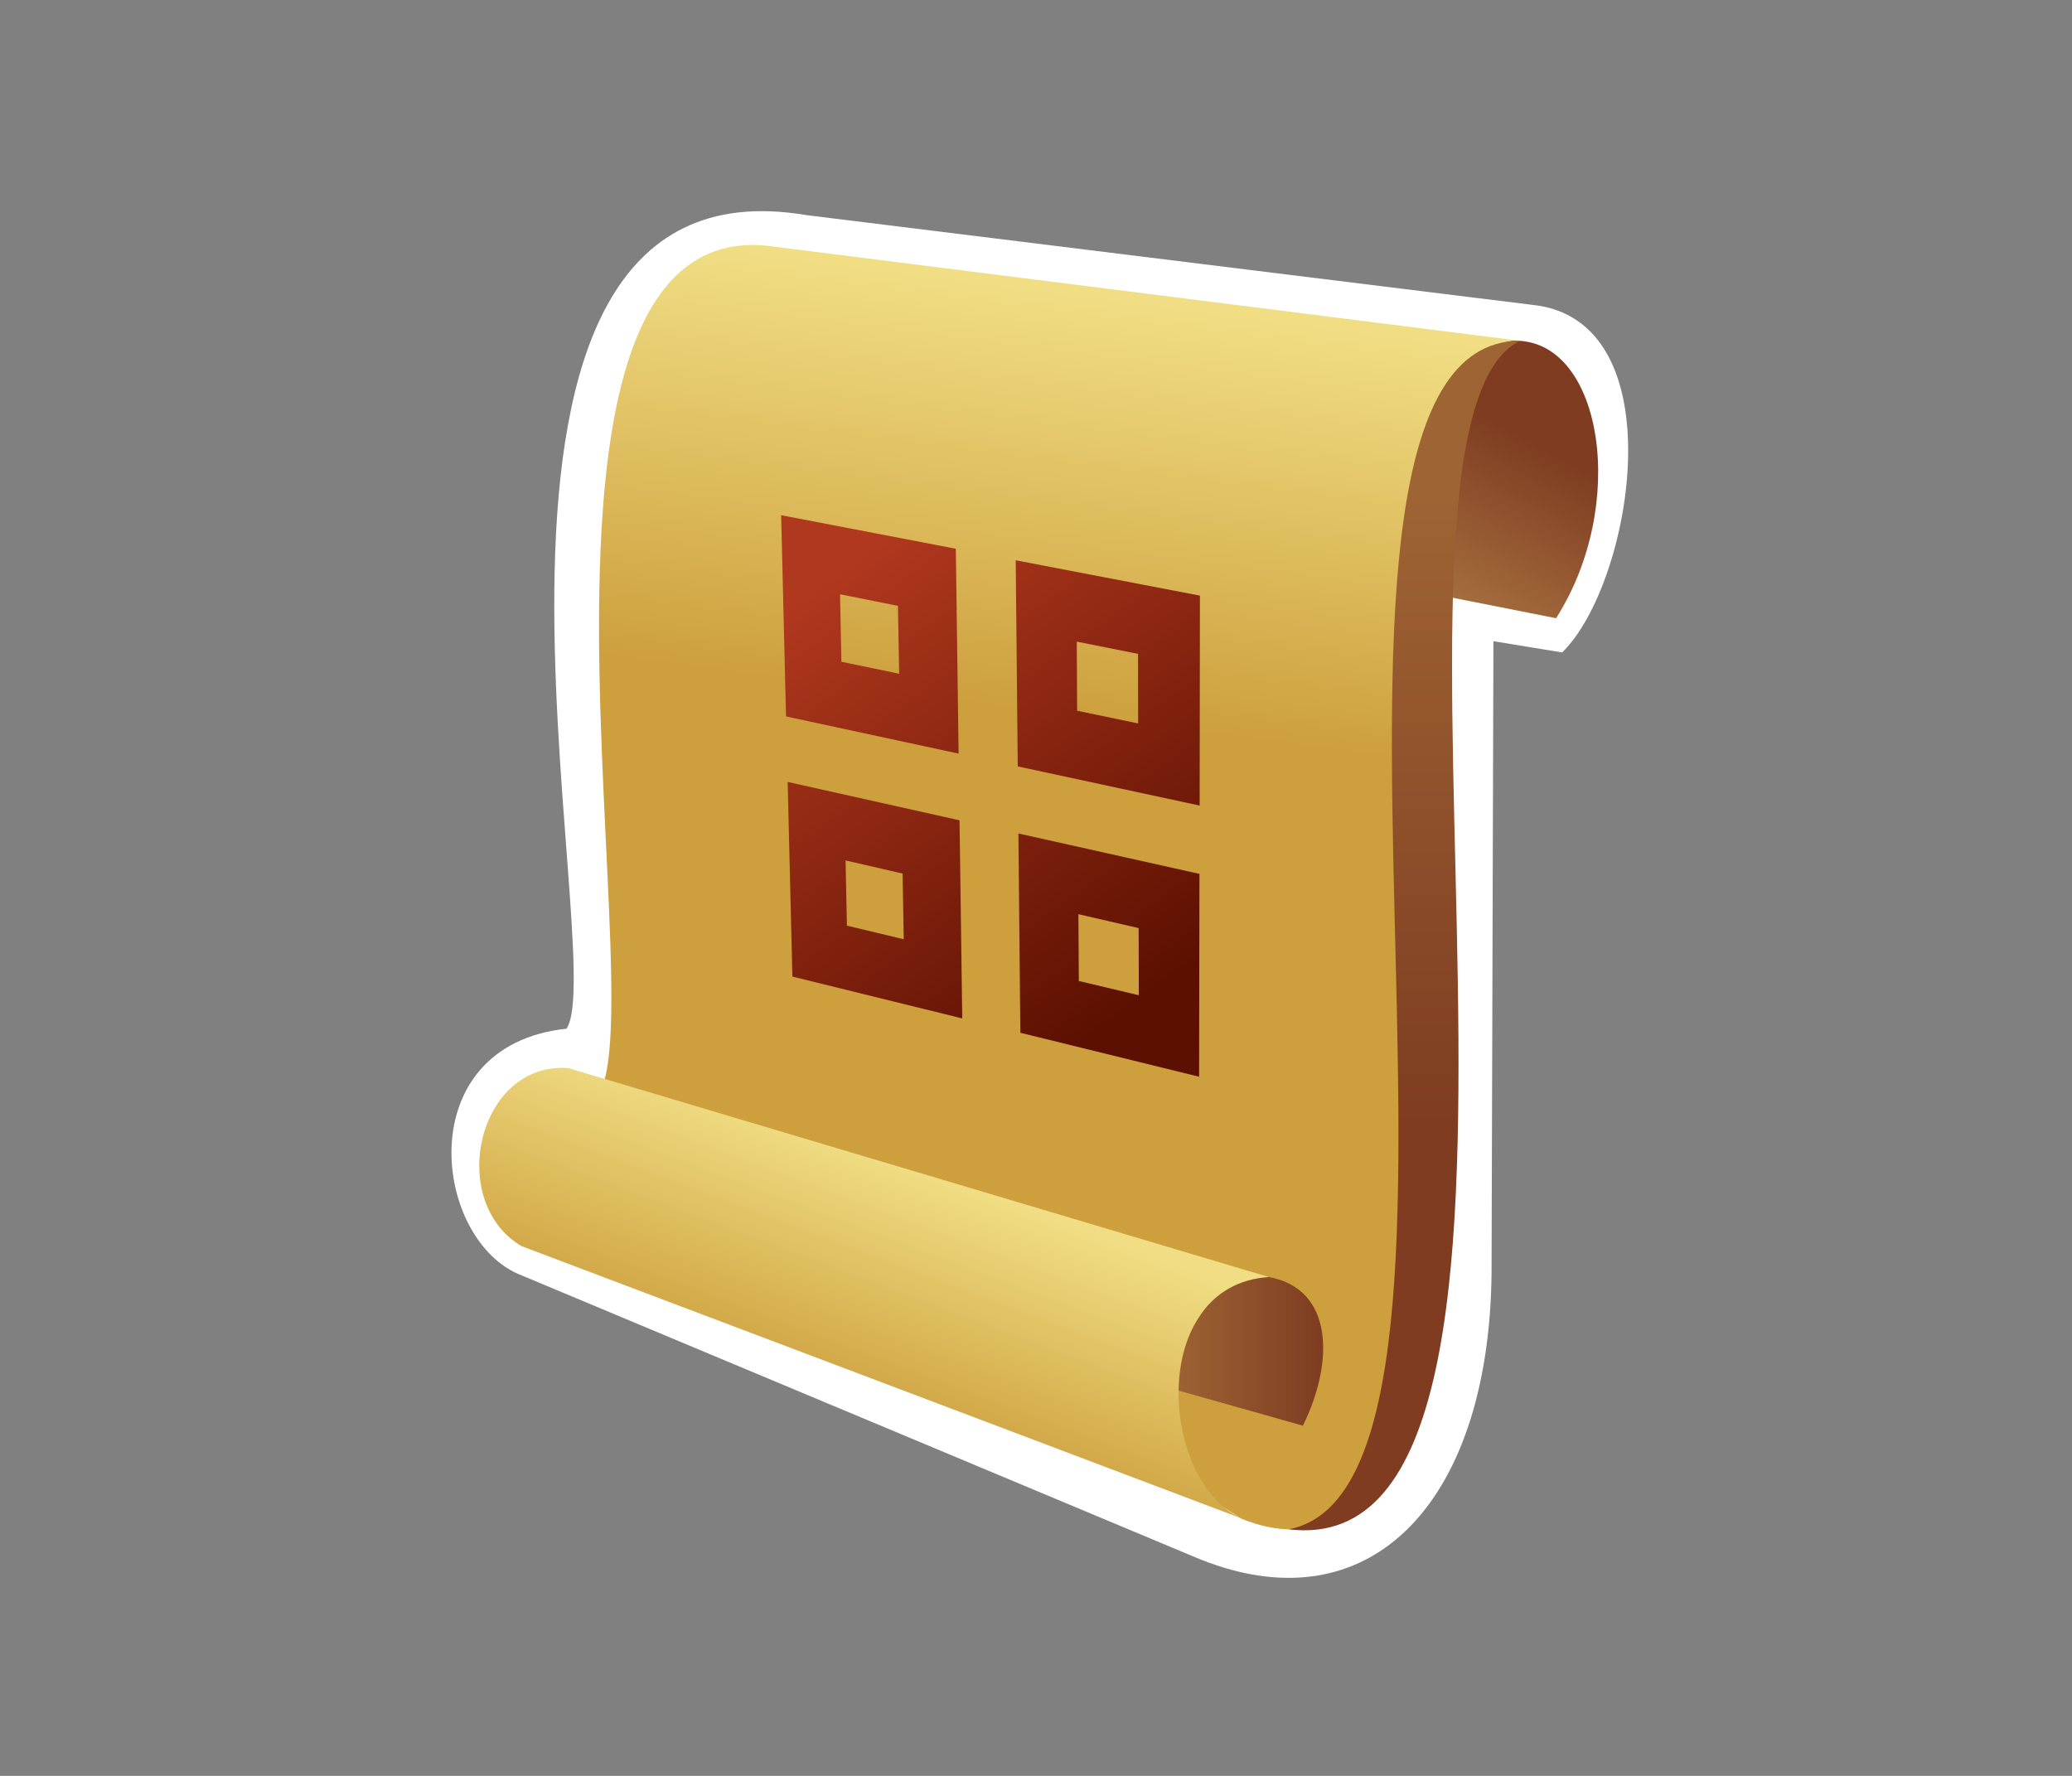 <?xml version="1.0" encoding="UTF-8"?>
<svg xmlns="http://www.w3.org/2000/svg" xmlns:xlink="http://www.w3.org/1999/xlink" contentScriptType="text/ecmascript" width="42" baseProfile="tiny" zoomAndPan="magnify" contentStyleType="text/css" viewBox="0 0 42 36" height="36" preserveAspectRatio="xMidYMid meet" version="1.1">
    <rect x="0" y="0" width="42" height="36" fill="#808080" stroke="none"/>
    <polyline fill="none" points="42.077,36.141 0.077,36.141 0.077,0.141 42.077,0.141 "/>
    <g>
        <g>
            <g>
                <g>
                    <g>
                        <path fill="#ffffff" d="M 11.484 20.853 C 12.41 19.46 8.296 3.001 16.341 4.36 L 31.062 6.18 C 34.0 6.484 33.095 11.829 31.666 13.226 L 30.272 12.998 L 30.235 25.555 C 30.273 30.409 27.788 33.1 24.172 31.545 L 10.581 25.857 C 8.773 25.175 8.284 21.194 11.484 20.853 z "/>
                        <g>
                            <g>
                                <g>
                                    <g>
                                        <linearGradient x1="-156.26" gradientTransform="matrix(2.381 0 0 -2.381 394.263 613.167)" y1="255.031" x2="-156.727" gradientUnits="userSpaceOnUse" y2="251.427" xlink:type="simple" xlink:actuate="onLoad" id="XMLID_10_" xlink:show="other">
                                            <stop stop-color="#f1de84" offset="0"/>
                                            <stop stop-color="#cd9f3d" offset="1"/>
                                        </linearGradient>
                                        <path fill="url(#XMLID_10_)" d="M 28.858 27.751 C 28.858 27.751 28.123 32.004 25.155 30.782 C 25.155 30.782 12.828 22.838 11.827 22.344 C 13.796 22.657 9.494 4.459 15.509 4.977 L 30.921 6.922 C 30.515 7.563 28.88 9.868 28.88 9.868 L 28.858 27.751 z "/>
                                        <g>
                                            <linearGradient x1="-154.299" gradientTransform="matrix(2.381 0 0 -2.381 394.263 613.167)" y1="250.344" x2="-152.477" gradientUnits="userSpaceOnUse" y2="253.719" xlink:type="simple" xlink:actuate="onLoad" id="XMLID_11_" xlink:show="other">
                                                <stop stop-color="#e0bc6c" offset="0"/>
                                                <stop stop-color="#7f3c21" offset="1"/>
                                            </linearGradient>
                                            <path fill="url(#XMLID_11_)" d="M 30.749 6.908 C 32.483 6.938 33.008 10.237 31.542 12.532 L 29.171 12.063 C 29.171 12.063 29.016 6.876 30.749 6.908 z "/>
                                        </g>
                                    </g>
                                    <linearGradient x1="23.744" y1="27.391" x2="26.82" gradientUnits="userSpaceOnUse" y2="27.391" xlink:type="simple" xlink:actuate="onLoad" id="XMLID_12_" xlink:show="other">
                                        <stop stop-color="#9e6434" offset="0"/>
                                        <stop stop-color="#7f3c21" offset="1"/>
                                    </linearGradient>
                                    <path fill="url(#XMLID_12_)" d="M 25.721 25.888 C 27.032 26.126 27.048 27.609 26.41 28.901 L 23.744 28.148 C 23.744 28.147 24.171 25.751 25.721 25.888 z "/>
                                    <linearGradient x1="-157.731" gradientTransform="matrix(2.381 0 0 -2.381 394.263 613.167)" y1="247.581" x2="-158.498" gradientUnits="userSpaceOnUse" y2="245.537" xlink:type="simple" xlink:actuate="onLoad" id="XMLID_13_" xlink:show="other">
                                        <stop stop-color="#f1de84" offset="0"/>
                                        <stop stop-color="#cd9f3d" offset="1"/>
                                    </linearGradient>
                                    <path fill="url(#XMLID_13_)" d="M 25.721 25.888 L 11.521 21.652 C 9.683 21.516 9.044 24.351 10.569 25.26 L 25.228 30.804 C 23.494 30.126 23.233 26.047 25.721 25.888 z "/>
                                </g>
                                <linearGradient x1="-153.635" gradientTransform="matrix(2.381 0 0 -2.381 394.263 613.167)" y1="253.287" x2="-153.635" gradientUnits="userSpaceOnUse" y2="247.946" xlink:type="simple" xlink:actuate="onLoad" id="XMLID_14_" xlink:show="other">
                                    <stop stop-color="#9e6434" offset="0"/>
                                    <stop stop-color="#7f3c21" offset="1"/>
                                </linearGradient>
                                <path fill="url(#XMLID_14_)" d="M 30.811 6.908 C 27.203 8.668 32.62 31.794 26.123 31.002 C 31.124 30.048 25.285 6.917 30.811 6.908 z "/>
                            </g>
                        </g>
                    </g>
                </g>
            </g>
        </g>
    </g>
    <g>
        <g>
            <g>
                <g>
                    <g>
                        <linearGradient x1="25.504" gradientTransform="matrix(1 0.008 0.008 -1 -6.226 40.062)" y1="30.526" x2="31.848" gradientUnits="userSpaceOnUse" y2="21.939" xlink:type="simple" xlink:actuate="onLoad" id="XMLID_15_" xlink:show="other">
                            <stop stop-color="#b0381e" offset="0"/>
                            <stop stop-color="#5c1001" offset="1"/>
                        </linearGradient>
                        <path fill="url(#XMLID_15_)" d="M 21.834 14.408 L 21.826 13.007 L 23.068 13.255 L 23.07 14.665 L 21.834 14.408 M 24.323 12.074 L 20.589 11.358 L 20.63 15.536 L 24.317 16.33 L 24.323 12.074 "/>
                        <linearGradient x1="22.829" gradientTransform="matrix(1 0.008 0.008 -1 -6.226 40.062)" y1="28.551" x2="29.173" gradientUnits="userSpaceOnUse" y2="19.964" xlink:type="simple" xlink:actuate="onLoad" id="XMLID_16_" xlink:show="other">
                            <stop stop-color="#b0381e" offset="0"/>
                            <stop stop-color="#5c1001" offset="1"/>
                        </linearGradient>
                        <path fill="url(#XMLID_16_)" d="M 17.055 13.415 L 17.028 12.047 L 18.202 12.282 L 18.226 13.658 L 17.055 13.415 M 19.375 11.124 L 15.834 10.444 L 15.933 14.523 L 19.431 15.277 L 19.375 11.124 "/>
                        <linearGradient x1="22.908" gradientTransform="matrix(1 0.008 0.008 -1 -6.226 40.062)" y1="28.61" x2="29.253" gradientUnits="userSpaceOnUse" y2="20.022" xlink:type="simple" xlink:actuate="onLoad" id="XMLID_17_" xlink:show="other">
                            <stop stop-color="#b0381e" offset="0"/>
                            <stop stop-color="#5c1001" offset="1"/>
                        </linearGradient>
                        <path fill="url(#XMLID_17_)" d="M 21.868 19.886 L 21.859 18.532 L 23.081 18.814 L 23.084 20.175 L 21.868 19.886 M 24.313 17.715 L 20.643 16.896 L 20.683 20.936 L 24.306 21.827 L 24.313 17.715 "/>
                        <linearGradient x1="20.347" gradientTransform="matrix(1 0.008 0.008 -1 -6.226 40.062)" y1="26.72" x2="26.693" gradientUnits="userSpaceOnUse" y2="18.129" xlink:type="simple" xlink:actuate="onLoad" id="XMLID_18_" xlink:show="other">
                            <stop stop-color="#b0381e" offset="0"/>
                            <stop stop-color="#5c1001" offset="1"/>
                        </linearGradient>
                        <path fill="url(#XMLID_18_)" d="M 17.167 18.764 L 17.14 17.442 L 18.296 17.709 L 18.319 19.04 L 17.167 18.764 M 19.45 16.629 L 15.966 15.851 L 16.062 19.797 L 19.505 20.645 L 19.45 16.629 "/>
                    </g>
                </g>
            </g>
        </g>
    </g>
</svg>

